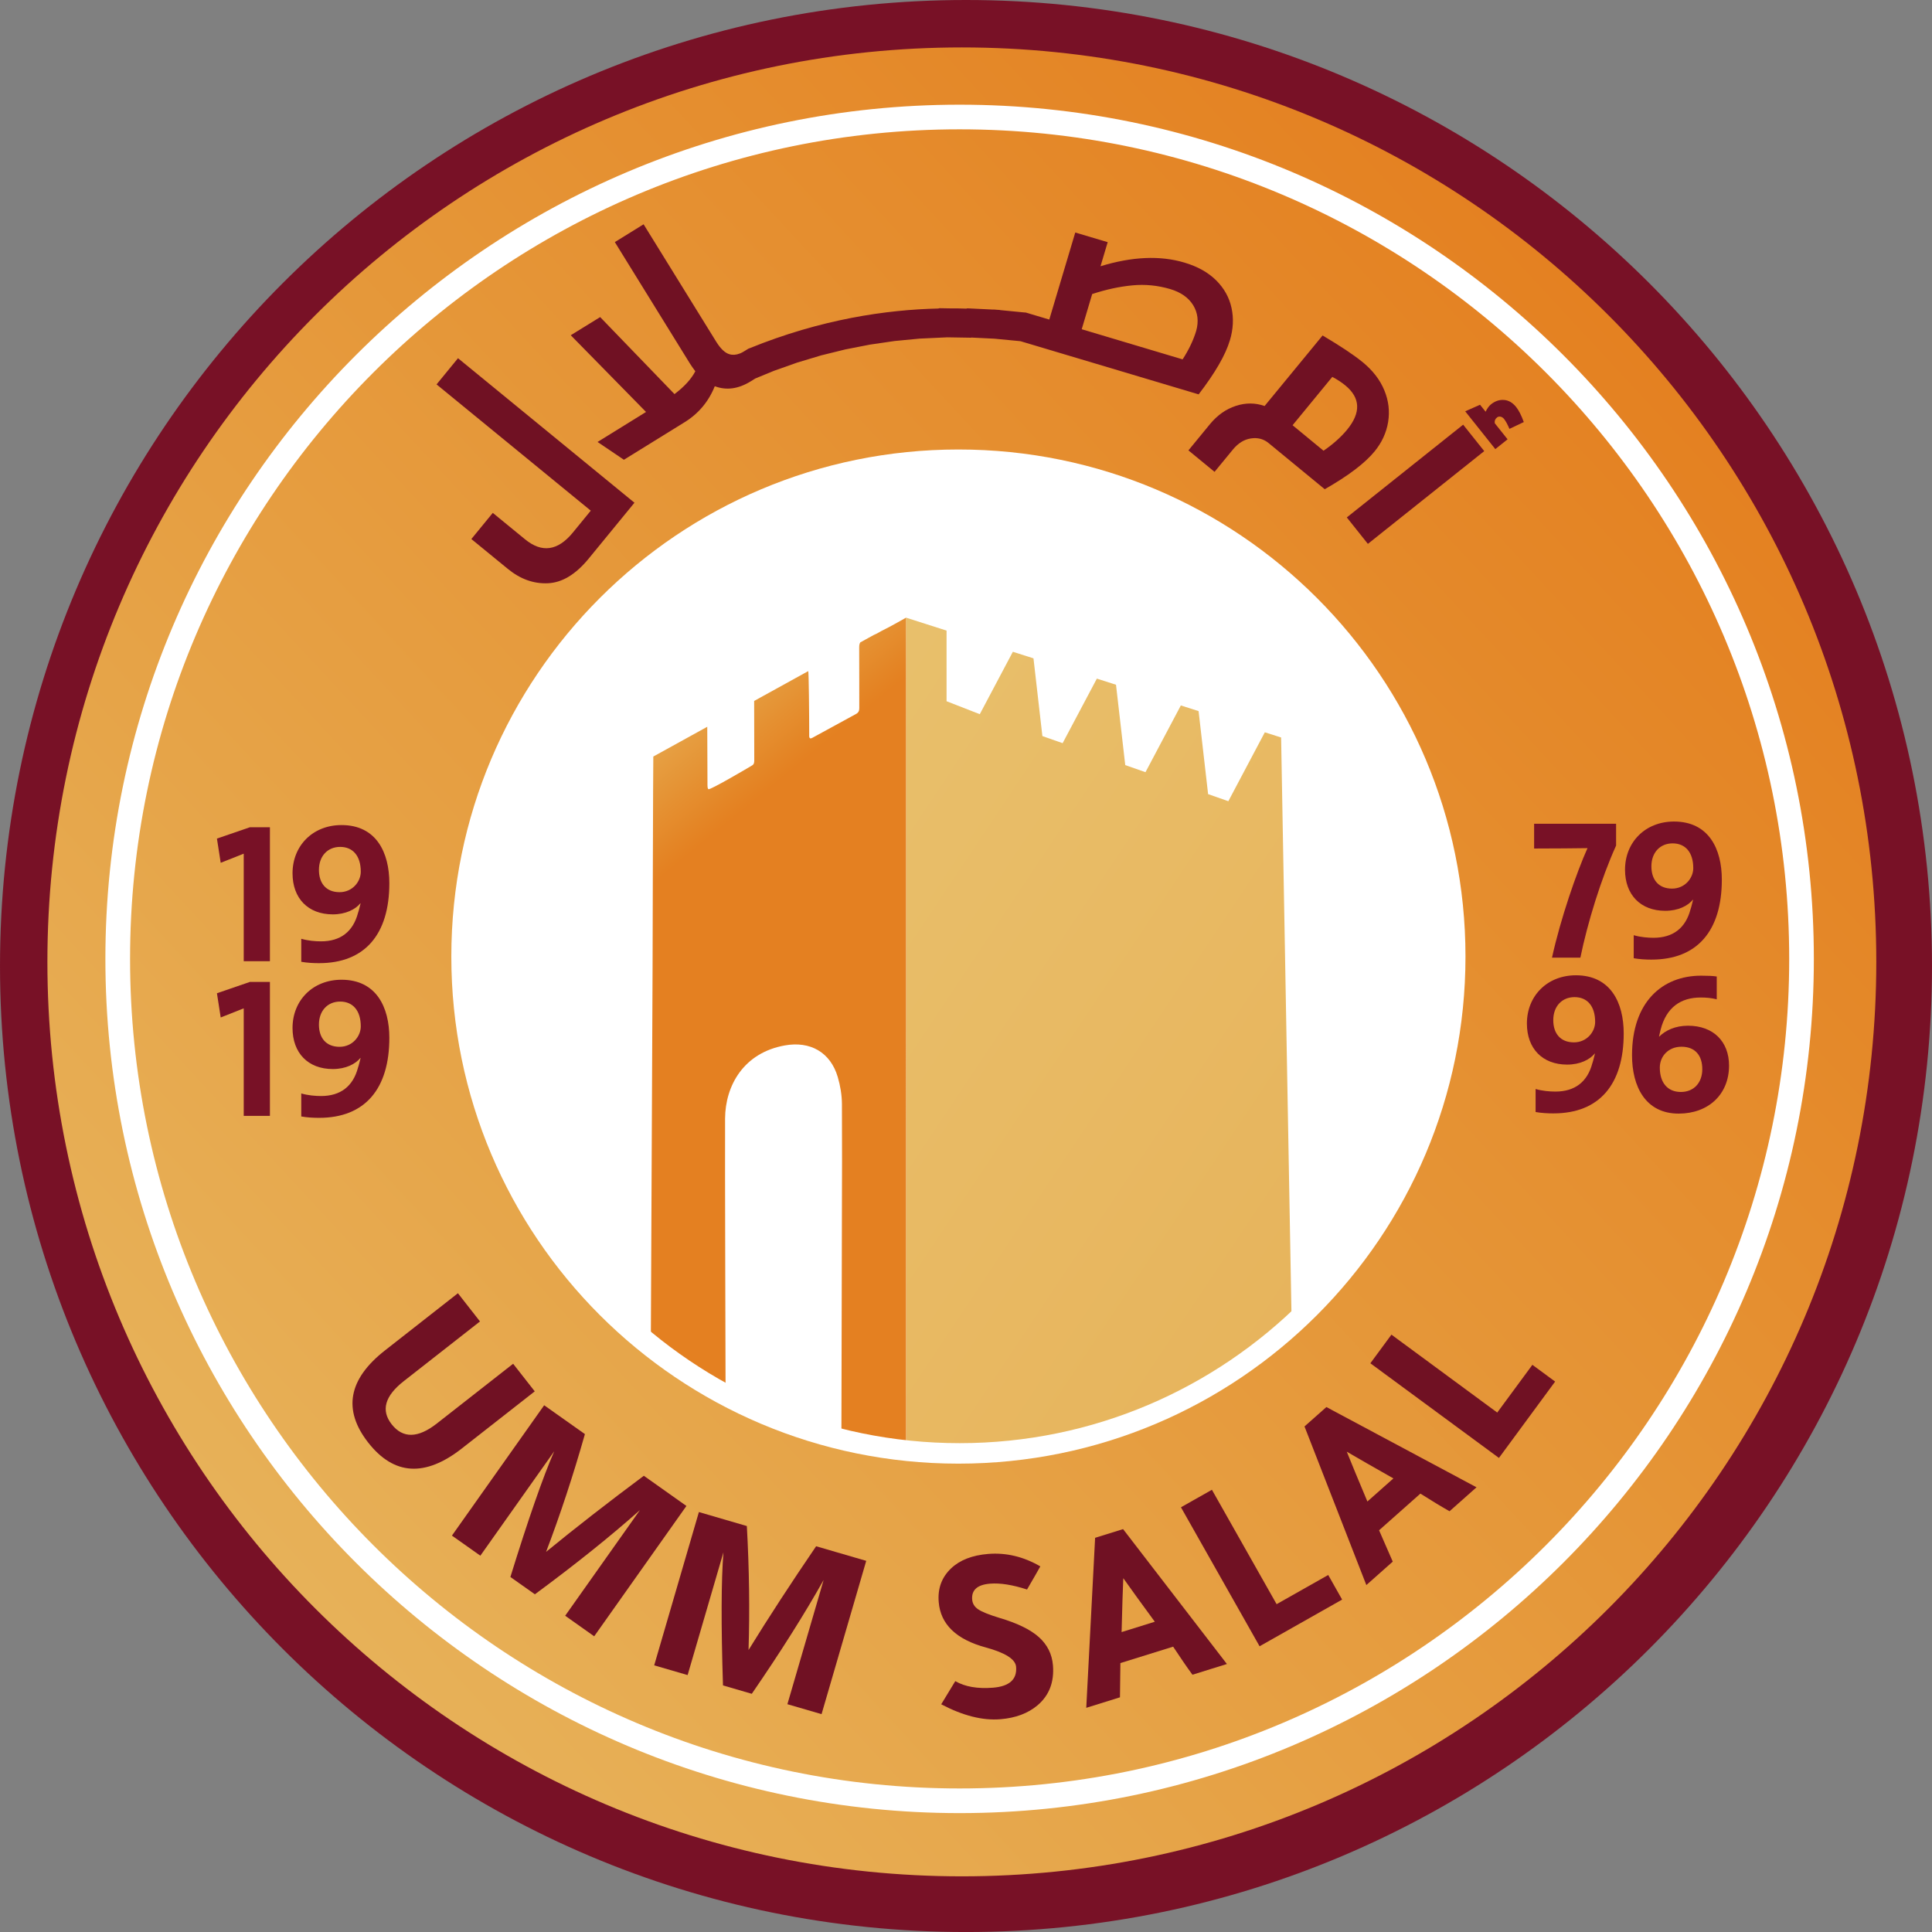 <?xml version="1.0" encoding="UTF-8" standalone="no"?>
<svg
   xmlns:dc="http://purl.org/dc/elements/1.1/"
   xmlns:cc="http://creativecommons.org/ns#"
   xmlns:rdf="http://www.w3.org/1999/02/22-rdf-syntax-ns#"
   xmlns:svg="http://www.w3.org/2000/svg"
   xmlns="http://www.w3.org/2000/svg"
   xmlns:sodipodi="http://sodipodi.sourceforge.net/DTD/sodipodi-0.dtd"
   xmlns:inkscape="http://www.inkscape.org/namespaces/inkscape"
   width="83.607mm"
   height="83.608mm"
   viewBox="0 0 315.994 316"
   version="1.1"
   id="svg50337"
   inkscape:version="1.0.1 (3bc2e813f5, 2020-09-07)"
   sodipodi:docname="Umm Salal SC logo.svg">
  <rect x="0" y="0" width="315.994" height="316" fill="#808080" stroke="none"/>
  <defs
     id="defs50331">
    <linearGradient
       id="linear0"
       gradientUnits="userSpaceOnUse"
       x1="0.176"
       y1="0"
       x2="1.124"
       y2="0"
       gradientTransform="matrix(329.736,-299.641,299.641,329.736,147.843,699.808)">
      <stop
         offset="0"
         style="stop-color:rgb(90.878%,73.146%,39.487%);stop-opacity:1;"
         id="stop49488" />
      <stop
         offset="0.008"
         style="stop-color:rgb(90.872%,73.036%,39.343%);stop-opacity:1;"
         id="stop49490" />
      <stop
         offset="0.016"
         style="stop-color:rgb(90.857%,72.816%,39.055%);stop-opacity:1;"
         id="stop49492" />
      <stop
         offset="0.023"
         style="stop-color:rgb(90.843%,72.598%,38.766%);stop-opacity:1;"
         id="stop49494" />
      <stop
         offset="0.031"
         style="stop-color:rgb(90.828%,72.38%,38.48%);stop-opacity:1;"
         id="stop49496" />
      <stop
         offset="0.039"
         style="stop-color:rgb(90.814%,72.16%,38.193%);stop-opacity:1;"
         id="stop49498" />
      <stop
         offset="0.047"
         style="stop-color:rgb(90.799%,71.942%,37.907%);stop-opacity:1;"
         id="stop49500" />
      <stop
         offset="0.055"
         style="stop-color:rgb(90.785%,71.724%,37.624%);stop-opacity:1;"
         id="stop49502" />
      <stop
         offset="0.062"
         style="stop-color:rgb(90.77%,71.506%,37.338%);stop-opacity:1;"
         id="stop49504" />
      <stop
         offset="0.07"
         style="stop-color:rgb(90.756%,71.289%,37.056%);stop-opacity:1;"
         id="stop49506" />
      <stop
         offset="0.078"
         style="stop-color:rgb(90.742%,71.071%,36.775%);stop-opacity:1;"
         id="stop49508" />
      <stop
         offset="0.086"
         style="stop-color:rgb(90.729%,70.854%,36.494%);stop-opacity:1;"
         id="stop49510" />
      <stop
         offset="0.094"
         style="stop-color:rgb(90.715%,70.638%,36.214%);stop-opacity:1;"
         id="stop49512" />
      <stop
         offset="0.102"
         style="stop-color:rgb(90.7%,70.421%,35.934%);stop-opacity:1;"
         id="stop49514" />
      <stop
         offset="0.109"
         style="stop-color:rgb(90.686%,70.204%,35.657%);stop-opacity:1;"
         id="stop49516" />
      <stop
         offset="0.117"
         style="stop-color:rgb(90.671%,69.987%,35.379%);stop-opacity:1;"
         id="stop49518" />
      <stop
         offset="0.125"
         style="stop-color:rgb(90.657%,69.772%,35.101%);stop-opacity:1;"
         id="stop49520" />
      <stop
         offset="0.133"
         style="stop-color:rgb(90.642%,69.557%,34.825%);stop-opacity:1;"
         id="stop49522" />
      <stop
         offset="0.141"
         style="stop-color:rgb(90.628%,69.342%,34.552%);stop-opacity:1;"
         id="stop49524" />
      <stop
         offset="0.148"
         style="stop-color:rgb(90.614%,69.125%,34.277%);stop-opacity:1;"
         id="stop49526" />
      <stop
         offset="0.156"
         style="stop-color:rgb(90.601%,68.912%,34.004%);stop-opacity:1;"
         id="stop49528" />
      <stop
         offset="0.164"
         style="stop-color:rgb(90.587%,68.698%,33.733%);stop-opacity:1;"
         id="stop49530" />
      <stop
         offset="0.172"
         style="stop-color:rgb(90.572%,68.483%,33.463%);stop-opacity:1;"
         id="stop49532" />
      <stop
         offset="0.18"
         style="stop-color:rgb(90.558%,68.268%,33.191%);stop-opacity:1;"
         id="stop49534" />
      <stop
         offset="0.188"
         style="stop-color:rgb(90.544%,68.054%,32.922%);stop-opacity:1;"
         id="stop49536" />
      <stop
         offset="0.195"
         style="stop-color:rgb(90.529%,67.841%,32.654%);stop-opacity:1;"
         id="stop49538" />
      <stop
         offset="0.203"
         style="stop-color:rgb(90.515%,67.627%,32.387%);stop-opacity:1;"
         id="stop49540" />
      <stop
         offset="0.211"
         style="stop-color:rgb(90.501%,67.413%,32.12%);stop-opacity:1;"
         id="stop49542" />
      <stop
         offset="0.219"
         style="stop-color:rgb(90.486%,67.201%,31.853%);stop-opacity:1;"
         id="stop49544" />
      <stop
         offset="0.227"
         style="stop-color:rgb(90.472%,66.988%,31.587%);stop-opacity:1;"
         id="stop49546" />
      <stop
         offset="0.234"
         style="stop-color:rgb(90.459%,66.777%,31.325%);stop-opacity:1;"
         id="stop49548" />
      <stop
         offset="0.242"
         style="stop-color:rgb(90.445%,66.565%,31.062%);stop-opacity:1;"
         id="stop49550" />
      <stop
         offset="0.25"
         style="stop-color:rgb(90.431%,66.351%,30.8%);stop-opacity:1;"
         id="stop49552" />
      <stop
         offset="0.258"
         style="stop-color:rgb(90.417%,66.141%,30.537%);stop-opacity:1;"
         id="stop49554" />
      <stop
         offset="0.266"
         style="stop-color:rgb(90.402%,65.929%,30.278%);stop-opacity:1;"
         id="stop49556" />
      <stop
         offset="0.273"
         style="stop-color:rgb(90.388%,65.718%,30.019%);stop-opacity:1;"
         id="stop49558" />
      <stop
         offset="0.281"
         style="stop-color:rgb(90.375%,65.506%,29.759%);stop-opacity:1;"
         id="stop49560" />
      <stop
         offset="0.289"
         style="stop-color:rgb(90.359%,65.295%,29.501%);stop-opacity:1;"
         id="stop49562" />
      <stop
         offset="0.297"
         style="stop-color:rgb(90.346%,65.085%,29.245%);stop-opacity:1;"
         id="stop49564" />
      <stop
         offset="0.305"
         style="stop-color:rgb(90.334%,64.876%,28.989%);stop-opacity:1;"
         id="stop49566" />
      <stop
         offset="0.312"
         style="stop-color:rgb(90.32%,64.667%,28.734%);stop-opacity:1;"
         id="stop49568" />
      <stop
         offset="0.32"
         style="stop-color:rgb(90.305%,64.456%,28.479%);stop-opacity:1;"
         id="stop49570" />
      <stop
         offset="0.328"
         style="stop-color:rgb(90.291%,64.247%,28.227%);stop-opacity:1;"
         id="stop49572" />
      <stop
         offset="0.336"
         style="stop-color:rgb(90.277%,64.038%,27.974%);stop-opacity:1;"
         id="stop49574" />
      <stop
         offset="0.344"
         style="stop-color:rgb(90.263%,63.829%,27.722%);stop-opacity:1;"
         id="stop49576" />
      <stop
         offset="0.352"
         style="stop-color:rgb(90.248%,63.618%,27.47%);stop-opacity:1;"
         id="stop49578" />
      <stop
         offset="0.359"
         style="stop-color:rgb(90.234%,63.411%,27.222%);stop-opacity:1;"
         id="stop49580" />
      <stop
         offset="0.367"
         style="stop-color:rgb(90.221%,63.203%,26.973%);stop-opacity:1;"
         id="stop49582" />
      <stop
         offset="0.375"
         style="stop-color:rgb(90.207%,62.994%,26.724%);stop-opacity:1;"
         id="stop49584" />
      <stop
         offset="0.383"
         style="stop-color:rgb(90.193%,62.787%,26.477%);stop-opacity:1;"
         id="stop49586" />
      <stop
         offset="0.391"
         style="stop-color:rgb(90.179%,62.579%,26.233%);stop-opacity:1;"
         id="stop49588" />
      <stop
         offset="0.398"
         style="stop-color:rgb(90.166%,62.373%,25.987%);stop-opacity:1;"
         id="stop49590" />
      <stop
         offset="0.406"
         style="stop-color:rgb(90.152%,62.166%,25.742%);stop-opacity:1;"
         id="stop49592" />
      <stop
         offset="0.414"
         style="stop-color:rgb(90.138%,61.96%,25.499%);stop-opacity:1;"
         id="stop49594" />
      <stop
         offset="0.422"
         style="stop-color:rgb(90.123%,61.752%,25.256%);stop-opacity:1;"
         id="stop49596" />
      <stop
         offset="0.43"
         style="stop-color:rgb(90.109%,61.546%,25.014%);stop-opacity:1;"
         id="stop49598" />
      <stop
         offset="0.438"
         style="stop-color:rgb(90.096%,61.34%,24.773%);stop-opacity:1;"
         id="stop49600" />
      <stop
         offset="0.445"
         style="stop-color:rgb(90.082%,61.134%,24.533%);stop-opacity:1;"
         id="stop49602" />
      <stop
         offset="0.453"
         style="stop-color:rgb(90.068%,60.928%,24.295%);stop-opacity:1;"
         id="stop49604" />
      <stop
         offset="0.461"
         style="stop-color:rgb(90.056%,60.724%,24.057%);stop-opacity:1;"
         id="stop49606" />
      <stop
         offset="0.469"
         style="stop-color:rgb(90.042%,60.518%,23.819%);stop-opacity:1;"
         id="stop49608" />
      <stop
         offset="0.477"
         style="stop-color:rgb(90.027%,60.313%,23.582%);stop-opacity:1;"
         id="stop49610" />
      <stop
         offset="0.484"
         style="stop-color:rgb(90.013%,60.109%,23.347%);stop-opacity:1;"
         id="stop49612" />
      <stop
         offset="0.492"
         style="stop-color:rgb(89.999%,59.904%,23.112%);stop-opacity:1;"
         id="stop49614" />
      <stop
         offset="0.5"
         style="stop-color:rgb(89.986%,59.7%,22.879%);stop-opacity:1;"
         id="stop49616" />
      <stop
         offset="0.508"
         style="stop-color:rgb(89.972%,59.497%,22.646%);stop-opacity:1;"
         id="stop49618" />
      <stop
         offset="0.516"
         style="stop-color:rgb(89.958%,59.294%,22.415%);stop-opacity:1;"
         id="stop49620" />
      <stop
         offset="0.523"
         style="stop-color:rgb(89.944%,59.09%,22.183%);stop-opacity:1;"
         id="stop49622" />
      <stop
         offset="0.531"
         style="stop-color:rgb(89.932%,58.887%,21.953%);stop-opacity:1;"
         id="stop49624" />
      <stop
         offset="0.539"
         style="stop-color:rgb(89.919%,58.684%,21.724%);stop-opacity:1;"
         id="stop49626" />
      <stop
         offset="0.547"
         style="stop-color:rgb(89.905%,58.482%,21.497%);stop-opacity:1;"
         id="stop49628" />
      <stop
         offset="0.555"
         style="stop-color:rgb(89.89%,58.278%,21.268%);stop-opacity:1;"
         id="stop49630" />
      <stop
         offset="0.562"
         style="stop-color:rgb(89.876%,58.076%,21.042%);stop-opacity:1;"
         id="stop49632" />
      <stop
         offset="0.57"
         style="stop-color:rgb(89.862%,57.875%,20.816%);stop-opacity:1;"
         id="stop49634" />
      <stop
         offset="0.578"
         style="stop-color:rgb(89.848%,57.674%,20.592%);stop-opacity:1;"
         id="stop49636" />
      <stop
         offset="0.586"
         style="stop-color:rgb(89.835%,57.472%,20.367%);stop-opacity:1;"
         id="stop49638" />
      <stop
         offset="0.594"
         style="stop-color:rgb(89.821%,57.271%,20.145%);stop-opacity:1;"
         id="stop49640" />
      <stop
         offset="0.602"
         style="stop-color:rgb(89.807%,57.069%,19.922%);stop-opacity:1;"
         id="stop49642" />
      <stop
         offset="0.609"
         style="stop-color:rgb(89.795%,56.87%,19.701%);stop-opacity:1;"
         id="stop49644" />
      <stop
         offset="0.617"
         style="stop-color:rgb(89.781%,56.67%,19.481%);stop-opacity:1;"
         id="stop49646" />
      <stop
         offset="0.625"
         style="stop-color:rgb(89.767%,56.468%,19.261%);stop-opacity:1;"
         id="stop49648" />
      <stop
         offset="0.633"
         style="stop-color:rgb(89.754%,56.268%,19.041%);stop-opacity:1;"
         id="stop49650" />
      <stop
         offset="0.641"
         style="stop-color:rgb(89.74%,56.07%,18.825%);stop-opacity:1;"
         id="stop49652" />
      <stop
         offset="0.648"
         style="stop-color:rgb(89.726%,55.87%,18.608%);stop-opacity:1;"
         id="stop49654" />
      <stop
         offset="0.656"
         style="stop-color:rgb(89.713%,55.672%,18.391%);stop-opacity:1;"
         id="stop49656" />
      <stop
         offset="0.664"
         style="stop-color:rgb(89.699%,55.472%,18.176%);stop-opacity:1;"
         id="stop49658" />
      <stop
         offset="0.672"
         style="stop-color:rgb(89.685%,55.273%,17.963%);stop-opacity:1;"
         id="stop49660" />
      <stop
         offset="0.68"
         style="stop-color:rgb(89.671%,55.075%,17.751%);stop-opacity:1;"
         id="stop49662" />
      <stop
         offset="0.688"
         style="stop-color:rgb(89.659%,54.878%,17.537%);stop-opacity:1;"
         id="stop49664" />
      <stop
         offset="0.695"
         style="stop-color:rgb(89.645%,54.678%,17.326%);stop-opacity:1;"
         id="stop49666" />
      <stop
         offset="0.703"
         style="stop-color:rgb(89.632%,54.482%,17.116%);stop-opacity:1;"
         id="stop49668" />
      <stop
         offset="0.711"
         style="stop-color:rgb(89.619%,54.283%,16.907%);stop-opacity:1;"
         id="stop49670" />
      <stop
         offset="0.719"
         style="stop-color:rgb(89.606%,54.086%,16.696%);stop-opacity:1;"
         id="stop49672" />
      <stop
         offset="0.727"
         style="stop-color:rgb(89.592%,53.889%,16.489%);stop-opacity:1;"
         id="stop49674" />
      <stop
         offset="0.734"
         style="stop-color:rgb(89.578%,53.693%,16.283%);stop-opacity:1;"
         id="stop49676" />
      <stop
         offset="0.742"
         style="stop-color:rgb(89.565%,53.496%,16.077%);stop-opacity:1;"
         id="stop49678" />
      <stop
         offset="0.75"
         style="stop-color:rgb(89.551%,53.3%,15.871%);stop-opacity:1;"
         id="stop49680" />
      <stop
         offset="0.758"
         style="stop-color:rgb(89.539%,53.105%,15.666%);stop-opacity:1;"
         id="stop49682" />
      <stop
         offset="0.766"
         style="stop-color:rgb(89.525%,52.908%,15.463%);stop-opacity:1;"
         id="stop49684" />
      <stop
         offset="0.773"
         style="stop-color:rgb(89.511%,52.713%,15.26%);stop-opacity:1;"
         id="stop49686" />
      <stop
         offset="0.781"
         style="stop-color:rgb(89.497%,52.518%,15.059%);stop-opacity:1;"
         id="stop49688" />
      <stop
         offset="0.789"
         style="stop-color:rgb(89.485%,52.324%,14.857%);stop-opacity:1;"
         id="stop49690" />
      <stop
         offset="0.797"
         style="stop-color:rgb(89.471%,52.127%,14.659%);stop-opacity:1;"
         id="stop49692" />
      <stop
         offset="0.805"
         style="stop-color:rgb(89.458%,51.933%,14.459%);stop-opacity:1;"
         id="stop49694" />
      <stop
         offset="0.812"
         style="stop-color:rgb(89.444%,51.74%,14.261%);stop-opacity:1;"
         id="stop49696" />
      <stop
         offset="0.82"
         style="stop-color:rgb(89.43%,51.546%,14.064%);stop-opacity:1;"
         id="stop49698" />
      <stop
         offset="0.828"
         style="stop-color:rgb(89.417%,51.352%,13.867%);stop-opacity:1;"
         id="stop49700" />
      <stop
         offset="0.836"
         style="stop-color:rgb(89.404%,51.158%,13.672%);stop-opacity:1;"
         id="stop49702" />
      <stop
         offset="0.844"
         style="stop-color:rgb(89.392%,50.964%,13.478%);stop-opacity:1;"
         id="stop49704" />
      <stop
         offset="0.852"
         style="stop-color:rgb(89.378%,50.772%,13.284%);stop-opacity:1;"
         id="stop49706" />
      <stop
         offset="0.859"
         style="stop-color:rgb(89.365%,50.58%,13.092%);stop-opacity:1;"
         id="stop49708" />
      <stop
         offset="0.875"
         style="stop-color:rgb(89.349%,50.365%,12.877%);stop-opacity:1;"
         id="stop49710" />
      <stop
         offset="1"
         style="stop-color:rgb(89.342%,50.246%,12.759%);stop-opacity:1;"
         id="stop49712" />
    </linearGradient>
    <linearGradient
       id="linear1"
       gradientUnits="userSpaceOnUse"
       x1="0.111"
       y1="0"
       x2="0.283"
       y2="0"
       gradientTransform="matrix(620.264,430.133,-430.133,620.264,257.848,439.057)">
      <stop
         offset="0"
         style="stop-color:rgb(91.005%,75.076%,42.059%);stop-opacity:1;"
         id="stop49721" />
      <stop
         offset="0.031"
         style="stop-color:rgb(91%,74.997%,41.954%);stop-opacity:1;"
         id="stop49723" />
      <stop
         offset="0.062"
         style="stop-color:rgb(90.99%,74.837%,41.737%);stop-opacity:1;"
         id="stop49725" />
      <stop
         offset="0.094"
         style="stop-color:rgb(90.979%,74.678%,41.524%);stop-opacity:1;"
         id="stop49727" />
      <stop
         offset="0.125"
         style="stop-color:rgb(90.968%,74.518%,41.309%);stop-opacity:1;"
         id="stop49729" />
      <stop
         offset="0.156"
         style="stop-color:rgb(90.958%,74.356%,41.095%);stop-opacity:1;"
         id="stop49731" />
      <stop
         offset="0.188"
         style="stop-color:rgb(90.948%,74.196%,40.881%);stop-opacity:1;"
         id="stop49733" />
      <stop
         offset="0.219"
         style="stop-color:rgb(90.936%,74.037%,40.669%);stop-opacity:1;"
         id="stop49735" />
      <stop
         offset="0.25"
         style="stop-color:rgb(90.927%,73.877%,40.457%);stop-opacity:1;"
         id="stop49737" />
      <stop
         offset="0.281"
         style="stop-color:rgb(90.916%,73.718%,40.245%);stop-opacity:1;"
         id="stop49739" />
      <stop
         offset="0.312"
         style="stop-color:rgb(90.906%,73.558%,40.033%);stop-opacity:1;"
         id="stop49741" />
      <stop
         offset="0.344"
         style="stop-color:rgb(90.895%,73.399%,39.824%);stop-opacity:1;"
         id="stop49743" />
      <stop
         offset="0.375"
         style="stop-color:rgb(90.886%,73.241%,39.613%);stop-opacity:1;"
         id="stop49745" />
      <stop
         offset="0.406"
         style="stop-color:rgb(90.874%,73.08%,39.401%);stop-opacity:1;"
         id="stop49747" />
      <stop
         offset="0.438"
         style="stop-color:rgb(90.865%,72.922%,39.192%);stop-opacity:1;"
         id="stop49749" />
      <stop
         offset="0.469"
         style="stop-color:rgb(90.854%,72.763%,38.983%);stop-opacity:1;"
         id="stop49751" />
      <stop
         offset="0.5"
         style="stop-color:rgb(90.843%,72.604%,38.776%);stop-opacity:1;"
         id="stop49753" />
      <stop
         offset="0.531"
         style="stop-color:rgb(90.834%,72.446%,38.567%);stop-opacity:1;"
         id="stop49755" />
      <stop
         offset="0.562"
         style="stop-color:rgb(90.822%,72.287%,38.359%);stop-opacity:1;"
         id="stop49757" />
      <stop
         offset="0.594"
         style="stop-color:rgb(90.813%,72.13%,38.153%);stop-opacity:1;"
         id="stop49759" />
      <stop
         offset="0.625"
         style="stop-color:rgb(90.802%,71.973%,37.946%);stop-opacity:1;"
         id="stop49761" />
      <stop
         offset="0.656"
         style="stop-color:rgb(90.791%,71.814%,37.738%);stop-opacity:1;"
         id="stop49763" />
      <stop
         offset="0.688"
         style="stop-color:rgb(90.781%,71.655%,37.534%);stop-opacity:1;"
         id="stop49765" />
      <stop
         offset="0.719"
         style="stop-color:rgb(90.771%,71.5%,37.329%);stop-opacity:1;"
         id="stop49767" />
      <stop
         offset="0.75"
         style="stop-color:rgb(90.761%,71.341%,37.123%);stop-opacity:1;"
         id="stop49769" />
      <stop
         offset="0.781"
         style="stop-color:rgb(90.75%,71.184%,36.92%);stop-opacity:1;"
         id="stop49771" />
      <stop
         offset="0.812"
         style="stop-color:rgb(90.739%,71.025%,36.716%);stop-opacity:1;"
         id="stop49773" />
      <stop
         offset="0.844"
         style="stop-color:rgb(90.729%,70.869%,36.511%);stop-opacity:1;"
         id="stop49775" />
      <stop
         offset="0.875"
         style="stop-color:rgb(90.72%,70.712%,36.31%);stop-opacity:1;"
         id="stop49777" />
      <stop
         offset="0.906"
         style="stop-color:rgb(90.709%,70.554%,36.107%);stop-opacity:1;"
         id="stop49779" />
      <stop
         offset="0.938"
         style="stop-color:rgb(90.698%,70.398%,35.904%);stop-opacity:1;"
         id="stop49781" />
      <stop
         offset="0.969"
         style="stop-color:rgb(90.689%,70.242%,35.703%);stop-opacity:1;"
         id="stop49783" />
      <stop
         offset="1"
         style="stop-color:rgb(90.678%,70.085%,35.503%);stop-opacity:1;"
         id="stop49785" />
    </linearGradient>
    <linearGradient
       id="linear2"
       gradientUnits="userSpaceOnUse"
       x1="0.015"
       y1="0"
       x2="3.844"
       y2="0"
       gradientTransform="matrix(21.724,26.587,-26.587,21.724,294.281,461.958)">
      <stop
         offset="0"
         style="stop-color:rgb(91.193%,77.956%,45.972%);stop-opacity:1;"
         id="stop49794" />
      <stop
         offset="0.004"
         style="stop-color:rgb(91.162%,77.502%,45.349%);stop-opacity:1;"
         id="stop49796" />
      <stop
         offset="0.008"
         style="stop-color:rgb(91.133%,77.049%,44.731%);stop-opacity:1;"
         id="stop49798" />
      <stop
         offset="0.012"
         style="stop-color:rgb(91.104%,76.598%,44.116%);stop-opacity:1;"
         id="stop49800" />
      <stop
         offset="0.016"
         style="stop-color:rgb(91.074%,76.146%,43.503%);stop-opacity:1;"
         id="stop49802" />
      <stop
         offset="0.02"
         style="stop-color:rgb(91.046%,75.699%,42.896%);stop-opacity:1;"
         id="stop49804" />
      <stop
         offset="0.023"
         style="stop-color:rgb(91.017%,75.249%,42.293%);stop-opacity:1;"
         id="stop49806" />
      <stop
         offset="0.027"
         style="stop-color:rgb(90.987%,74.802%,41.692%);stop-opacity:1;"
         id="stop49808" />
      <stop
         offset="0.031"
         style="stop-color:rgb(90.958%,74.355%,41.093%);stop-opacity:1;"
         id="stop49810" />
      <stop
         offset="0.035"
         style="stop-color:rgb(90.929%,73.911%,40.501%);stop-opacity:1;"
         id="stop49812" />
      <stop
         offset="0.039"
         style="stop-color:rgb(90.9%,73.465%,39.911%);stop-opacity:1;"
         id="stop49814" />
      <stop
         offset="0.043"
         style="stop-color:rgb(90.871%,73.022%,39.325%);stop-opacity:1;"
         id="stop49816" />
      <stop
         offset="0.047"
         style="stop-color:rgb(90.842%,72.58%,38.744%);stop-opacity:1;"
         id="stop49818" />
      <stop
         offset="0.051"
         style="stop-color:rgb(90.813%,72.139%,38.165%);stop-opacity:1;"
         id="stop49820" />
      <stop
         offset="0.055"
         style="stop-color:rgb(90.784%,71.698%,37.589%);stop-opacity:1;"
         id="stop49822" />
      <stop
         offset="0.059"
         style="stop-color:rgb(90.755%,71.26%,37.018%);stop-opacity:1;"
         id="stop49824" />
      <stop
         offset="0.062"
         style="stop-color:rgb(90.726%,70.821%,36.45%);stop-opacity:1;"
         id="stop49826" />
      <stop
         offset="0.066"
         style="stop-color:rgb(90.698%,70.384%,35.887%);stop-opacity:1;"
         id="stop49828" />
      <stop
         offset="0.07"
         style="stop-color:rgb(90.669%,69.946%,35.326%);stop-opacity:1;"
         id="stop49830" />
      <stop
         offset="0.074"
         style="stop-color:rgb(90.64%,69.511%,34.769%);stop-opacity:1;"
         id="stop49832" />
      <stop
         offset="0.078"
         style="stop-color:rgb(90.611%,69.077%,34.215%);stop-opacity:1;"
         id="stop49834" />
      <stop
         offset="0.082"
         style="stop-color:rgb(90.582%,68.643%,33.665%);stop-opacity:1;"
         id="stop49836" />
      <stop
         offset="0.086"
         style="stop-color:rgb(90.553%,68.21%,33.119%);stop-opacity:1;"
         id="stop49838" />
      <stop
         offset="0.09"
         style="stop-color:rgb(90.526%,67.781%,32.578%);stop-opacity:1;"
         id="stop49840" />
      <stop
         offset="0.094"
         style="stop-color:rgb(90.497%,67.351%,32.039%);stop-opacity:1;"
         id="stop49842" />
      <stop
         offset="0.098"
         style="stop-color:rgb(90.469%,66.922%,31.503%);stop-opacity:1;"
         id="stop49844" />
      <stop
         offset="0.102"
         style="stop-color:rgb(90.44%,66.492%,30.972%);stop-opacity:1;"
         id="stop49846" />
      <stop
         offset="0.105"
         style="stop-color:rgb(90.411%,66.066%,30.446%);stop-opacity:1;"
         id="stop49848" />
      <stop
         offset="0.109"
         style="stop-color:rgb(90.382%,65.639%,29.921%);stop-opacity:1;"
         id="stop49850" />
      <stop
         offset="0.113"
         style="stop-color:rgb(90.355%,65.215%,29.401%);stop-opacity:1;"
         id="stop49852" />
      <stop
         offset="0.117"
         style="stop-color:rgb(90.327%,64.789%,28.883%);stop-opacity:1;"
         id="stop49854" />
      <stop
         offset="0.121"
         style="stop-color:rgb(90.298%,64.366%,28.369%);stop-opacity:1;"
         id="stop49856" />
      <stop
         offset="0.125"
         style="stop-color:rgb(90.271%,63.943%,27.861%);stop-opacity:1;"
         id="stop49858" />
      <stop
         offset="0.129"
         style="stop-color:rgb(90.242%,63.522%,27.354%);stop-opacity:1;"
         id="stop49860" />
      <stop
         offset="0.133"
         style="stop-color:rgb(90.213%,63.101%,26.852%);stop-opacity:1;"
         id="stop49862" />
      <stop
         offset="0.137"
         style="stop-color:rgb(90.187%,62.683%,26.353%);stop-opacity:1;"
         id="stop49864" />
      <stop
         offset="0.141"
         style="stop-color:rgb(90.158%,62.265%,25.859%);stop-opacity:1;"
         id="stop49866" />
      <stop
         offset="0.145"
         style="stop-color:rgb(90.131%,61.848%,25.368%);stop-opacity:1;"
         id="stop49868" />
      <stop
         offset="0.148"
         style="stop-color:rgb(90.102%,61.43%,24.879%);stop-opacity:1;"
         id="stop49870" />
      <stop
         offset="0.152"
         style="stop-color:rgb(90.074%,61.015%,24.396%);stop-opacity:1;"
         id="stop49872" />
      <stop
         offset="0.156"
         style="stop-color:rgb(90.047%,60.6%,23.914%);stop-opacity:1;"
         id="stop49874" />
      <stop
         offset="0.16"
         style="stop-color:rgb(90.019%,60.188%,23.438%);stop-opacity:1;"
         id="stop49876" />
      <stop
         offset="0.164"
         style="stop-color:rgb(89.992%,59.775%,22.964%);stop-opacity:1;"
         id="stop49878" />
      <stop
         offset="0.168"
         style="stop-color:rgb(89.963%,59.364%,22.496%);stop-opacity:1;"
         id="stop49880" />
      <stop
         offset="0.172"
         style="stop-color:rgb(89.935%,58.954%,22.029%);stop-opacity:1;"
         id="stop49882" />
      <stop
         offset="0.176"
         style="stop-color:rgb(89.908%,58.545%,21.567%);stop-opacity:1;"
         id="stop49884" />
      <stop
         offset="0.18"
         style="stop-color:rgb(89.88%,58.134%,21.107%);stop-opacity:1;"
         id="stop49886" />
      <stop
         offset="0.184"
         style="stop-color:rgb(89.853%,57.729%,20.653%);stop-opacity:1;"
         id="stop49888" />
      <stop
         offset="0.188"
         style="stop-color:rgb(89.825%,57.323%,20.201%);stop-opacity:1;"
         id="stop49890" />
      <stop
         offset="0.191"
         style="stop-color:rgb(89.798%,56.918%,19.754%);stop-opacity:1;"
         id="stop49892" />
      <stop
         offset="0.195"
         style="stop-color:rgb(89.771%,56.512%,19.308%);stop-opacity:1;"
         id="stop49894" />
      <stop
         offset="0.199"
         style="stop-color:rgb(89.743%,56.11%,18.867%);stop-opacity:1;"
         id="stop49896" />
      <stop
         offset="0.203"
         style="stop-color:rgb(89.716%,55.707%,18.431%);stop-opacity:1;"
         id="stop49898" />
      <stop
         offset="0.207"
         style="stop-color:rgb(89.688%,55.307%,17.999%);stop-opacity:1;"
         id="stop49900" />
      <stop
         offset="0.211"
         style="stop-color:rgb(89.661%,54.906%,17.567%);stop-opacity:1;"
         id="stop49902" />
      <stop
         offset="0.215"
         style="stop-color:rgb(89.633%,54.507%,17.142%);stop-opacity:1;"
         id="stop49904" />
      <stop
         offset="0.219"
         style="stop-color:rgb(89.606%,54.108%,16.721%);stop-opacity:1;"
         id="stop49906" />
      <stop
         offset="0.223"
         style="stop-color:rgb(89.58%,53.711%,16.302%);stop-opacity:1;"
         id="stop49908" />
      <stop
         offset="0.227"
         style="stop-color:rgb(89.552%,53.314%,15.886%);stop-opacity:1;"
         id="stop49910" />
      <stop
         offset="0.23"
         style="stop-color:rgb(89.526%,52.919%,15.474%);stop-opacity:1;"
         id="stop49912" />
      <stop
         offset="0.234"
         style="stop-color:rgb(89.499%,52.525%,15.067%);stop-opacity:1;"
         id="stop49914" />
      <stop
         offset="0.238"
         style="stop-color:rgb(89.471%,52.132%,14.662%);stop-opacity:1;"
         id="stop49916" />
      <stop
         offset="0.242"
         style="stop-color:rgb(89.444%,51.74%,14.261%);stop-opacity:1;"
         id="stop49918" />
      <stop
         offset="0.246"
         style="stop-color:rgb(89.418%,51.349%,13.864%);stop-opacity:1;"
         id="stop49920" />
      <stop
         offset="0.25"
         style="stop-color:rgb(89.391%,50.958%,13.47%);stop-opacity:1;"
         id="stop49922" />
      <stop
         offset="0.254"
         style="stop-color:rgb(89.368%,50.601%,13.113%);stop-opacity:1;"
         id="stop49924" />
      <stop
         offset="0.258"
         style="stop-color:rgb(89.342%,50.246%,12.759%);stop-opacity:1;"
         id="stop49926" />
      <stop
         offset="0.266"
         style="stop-color:rgb(89.342%,50.246%,12.759%);stop-opacity:1;"
         id="stop49928" />
      <stop
         offset="0.281"
         style="stop-color:rgb(89.342%,50.246%,12.759%);stop-opacity:1;"
         id="stop49930" />
      <stop
         offset="0.312"
         style="stop-color:rgb(89.342%,50.246%,12.759%);stop-opacity:1;"
         id="stop49932" />
      <stop
         offset="0.375"
         style="stop-color:rgb(89.342%,50.246%,12.759%);stop-opacity:1;"
         id="stop49934" />
      <stop
         offset="0.5"
         style="stop-color:rgb(89.342%,50.246%,12.759%);stop-opacity:1;"
         id="stop49936" />
      <stop
         offset="1"
         style="stop-color:rgb(89.342%,50.246%,12.759%);stop-opacity:1;"
         id="stop49938" />
    </linearGradient>
  </defs>
  <sodipodi:namedview
     id="base"
     pagecolor="#ffffff"
     bordercolor="#666666"
     borderopacity="1.0"
     inkscape:pageopacity="0.0"
     inkscape:pageshadow="2"
     inkscape:zoom="0.35"
     inkscape:cx="170.13998"
     inkscape:cy="172.28572"
     inkscape:document-units="px"
     inkscape:current-layer="layer1"
     inkscape:document-rotation="0"
     showgrid="false"
     inkscape:window-width="1267"
     inkscape:window-height="728"
     inkscape:window-x="26"
     inkscape:window-y="0"
     inkscape:window-maximized="0" />
  <g
     inkscape:label="Layer 1"
     inkscape:groupmode="layer"
     id="layer1"
     transform="translate(-204.86,-347.714)">
    <path
       style="fill:#781126;fill-opacity:1;fill-rule:nonzero;stroke:none;stroke-width:1.476"
       d="m 520.854,505.717 c 0,87.259 -70.738,157.997 -157.997,157.997 -87.259,0 -157.997,-70.738 -157.997,-157.997 0,-87.265 70.738,-158.003 157.997,-158.003 87.259,0 157.997,70.738 157.997,158.003"
       id="path49945" />
    <path
       id="path49947"
       style="clip-rule:nonzero;fill:url(#linear0);fill-rule:nonzero;stroke:none;stroke-width:1.476"
       d="m 362.177,355.47 c -82.6,0 -149.566,66.962 -149.566,149.568 0,82.6 66.966,149.566 149.566,149.566 82.606,0 149.566,-66.966 149.566,-149.566 0,-82.606 -66.96,-149.568 -149.566,-149.568 z" />
    <path
       style="fill:#ffffff;fill-opacity:1;fill-rule:nonzero;stroke:none;stroke-width:1.476"
       d="m 444.552,504.166 c 0,45.809 -37.131,82.94 -82.934,82.94 -45.809,0 -82.94,-37.131 -82.94,-82.94 0,-45.804 37.131,-82.934 82.94,-82.934 45.804,0 82.934,37.131 82.934,82.934"
       id="path49953" />
    <path
       style="fill:#ffffff;fill-opacity:1;fill-rule:nonzero;stroke:none;stroke-width:1.476"
       d="m 361.813,368.866 c -74.815,0 -135.681,60.871 -135.681,135.686 0,74.809 60.866,135.681 135.681,135.681 74.815,0 135.686,-60.871 135.686,-135.681 0,-74.815 -60.871,-135.686 -135.686,-135.686 m 0,275.398 c -77.041,0 -139.717,-62.676 -139.717,-139.711 0,-77.041 62.676,-139.717 139.717,-139.717 77.041,0 139.717,62.676 139.717,139.717 0,77.035 -62.676,139.711 -139.717,139.711"
       id="path49955" />
    <path
       id="path49957"
       style="clip-rule:nonzero;fill:url(#linear1);fill-rule:nonzero;stroke:none;stroke-width:1.476"
       d="m 353.053,448.738 v 135.622 l 0.986,-0.34 -0.097,0.214 2.965,0.385 9.052,0.577 13.645,-1.758 10.263,-3.086 14.815,-7.623 5.283,-4.256 4.104,-2.937 2.054,-1.17 -1.726,-96.03 -2.664,-0.848 -5.968,11.269 -3.309,-1.159 -1.557,-13.576 -2.902,-0.928 -5.782,10.916 -3.311,-1.159 -1.512,-13.141 -3.131,-1.003 -5.599,10.557 -3.311,-1.159 -1.457,-12.715 -3.373,-1.073 -5.41,10.207 -5.432,-2.121 v -0.132 -11.418 z" />
    <path
       style="fill:#701123;fill-opacity:1;fill-rule:nonzero;stroke:none;stroke-width:1.476"
       d="m 279.756,559.236 3.61,4.613 -12.473,9.769 c -3.097,2.428 -3.754,4.775 -1.972,7.052 1.834,2.335 4.296,2.295 7.393,-0.133 l 12.473,-9.769 3.535,4.515 -11.919,9.336 c -6.02,4.717 -11.124,4.4 -15.316,-0.952 -4.186,-5.346 -3.27,-10.38 2.751,-15.091 z m 0,0"
       id="path49963" />
    <path
       style="fill:#701123;fill-opacity:1;fill-rule:nonzero;stroke:none;stroke-width:1.476"
       d="m 317.129,594.026 -15.085,21.319 -4.746,-3.362 12.225,-17.277 c -4.746,4.227 -10.466,8.817 -17.178,13.77 l -4.008,-2.831 c 2.935,-9.48 5.323,-16.331 7.168,-20.558 l -12.081,17.075 -4.648,-3.287 15.085,-21.319 6.666,4.717 c -1.92,6.764 -4.037,13.182 -6.349,19.26 4.809,-3.939 10.138,-8.085 15.985,-12.444 z m 0,0"
       id="path49965" />
    <path
       style="fill:#701123;fill-opacity:1;fill-rule:nonzero;stroke:none;stroke-width:1.476"
       d="m 346.538,603.004 -7.306,25.073 -5.588,-1.626 5.928,-20.321 c -3.108,5.542 -7.024,11.746 -11.752,18.62 l -4.711,-1.372 c -0.317,-9.924 -0.294,-17.178 0.075,-21.769 l -5.859,20.079 -5.467,-1.592 7.312,-25.073 7.842,2.289 c 0.392,7.018 0.484,13.776 0.277,20.275 3.264,-5.294 6.949,-10.951 11.054,-16.971 z m 0,0"
       id="path49967" />
    <path
       style="fill:#701123;fill-opacity:1;fill-rule:nonzero;stroke:none;stroke-width:1.476"
       d="m 358.803,626.468 2.301,-3.789 c 1.592,0.923 3.65,1.274 6.17,1.073 2.687,-0.219 3.95,-1.361 3.777,-3.414 -0.098,-1.234 -1.742,-2.289 -4.93,-3.16 -4.855,-1.309 -7.433,-3.794 -7.727,-7.439 -0.185,-2.22 0.496,-4.054 2.03,-5.507 1.436,-1.361 3.454,-2.145 6.061,-2.358 2.929,-0.236 5.772,0.438 8.529,2.036 -0.432,0.784 -1.159,2.041 -2.174,3.783 -2.382,-0.773 -4.4,-1.09 -6.043,-0.957 -2.082,0.167 -3.062,1.038 -2.929,2.601 0.052,0.657 0.375,1.188 0.975,1.592 0.6,0.409 1.747,0.877 3.448,1.395 2.941,0.865 5.103,1.92 6.487,3.154 1.384,1.246 2.151,2.779 2.301,4.613 0.225,2.745 -0.617,4.925 -2.526,6.545 -1.551,1.309 -3.575,2.07 -6.066,2.272 -2.906,0.242 -6.136,-0.577 -9.682,-2.439"
       id="path49969" />
    <path
       style="fill:#701123;fill-opacity:1;fill-rule:nonzero;stroke:none;stroke-width:1.476"
       d="m 388.582,605.841 c -0.081,1.782 -0.173,4.723 -0.277,8.817 l 5.432,-1.695 c -2.151,-2.929 -3.869,-5.305 -5.155,-7.122 m -4.607,-6.603 4.573,-1.424 16.982,22.063 -5.634,1.753 c -0.848,-1.148 -1.897,-2.676 -3.16,-4.59 l -8.627,2.687 c -0.023,2.053 -0.046,3.921 -0.069,5.599 l -5.513,1.718 z m 0,0"
       id="path49971" />
    <path
       style="fill:#701123;fill-opacity:1;fill-rule:nonzero;stroke:none;stroke-width:1.476"
       d="m 410.875,616.977 -12.859,-22.732 5.063,-2.866 10.582,18.712 8.442,-4.775 2.272,4.025 z m 0,0"
       id="path49973" />
    <path
       style="fill:#701123;fill-opacity:1;fill-rule:nonzero;stroke:none;stroke-width:1.476"
       d="m 425.136,585.151 c 0.663,1.655 1.782,4.371 3.373,8.148 l 4.256,-3.777 c -3.166,-1.788 -5.709,-3.247 -7.629,-4.371 m -6.914,-4.129 3.581,-3.172 24.554,13.125 -4.411,3.916 c -1.246,-0.698 -2.837,-1.661 -4.769,-2.883 l -6.758,5.997 c 0.825,1.88 1.568,3.593 2.237,5.126 l -4.319,3.835 z m 0,0"
       id="path49975" />
    <path
       style="fill:#701123;fill-opacity:1;fill-rule:nonzero;stroke:none;stroke-width:1.476"
       d="m 450.024,586.172 -21.031,-15.483 3.448,-4.682 17.305,12.744 5.749,-7.808 3.719,2.739 z m 0,0"
       id="path49977" />
    <path
       style="fill:#701123;fill-opacity:1;fill-rule:nonzero;stroke:none;stroke-width:1.476"
       d="m 276.261,410.587 25.223,20.65 -2.929,3.581 c -2.451,2.993 -5.057,3.368 -7.808,1.113 l -5.288,-4.331 -3.506,4.279 5.963,4.878 c 2.036,1.672 4.221,2.457 6.551,2.353 2.33,-0.098 4.556,-1.442 6.678,-4.031 l 7.485,-9.14 -28.861,-23.637 z m 0,0"
       id="path49979" />
    <path
       style="fill:#701123;fill-opacity:1;fill-rule:nonzero;stroke:none;stroke-width:1.476"
       d="m 400.507,401.833 c -0.456,1.517 -1.194,3.068 -2.22,4.659 l -16.504,-4.93 1.713,-5.755 c 2.289,-0.75 4.475,-1.222 6.574,-1.419 2.093,-0.202 4.163,0.006 6.205,0.611 1.742,0.525 2.987,1.407 3.748,2.647 0.755,1.246 0.917,2.641 0.484,4.186 m 5.507,1.563 c 0.554,-1.84 0.646,-3.616 0.271,-5.322 -0.369,-1.701 -1.205,-3.206 -2.508,-4.504 -1.303,-1.292 -3.027,-2.26 -5.178,-2.901 -3.985,-1.194 -8.569,-0.992 -13.742,0.594 l 1.176,-3.939 -5.305,-1.58 -4.25,14.238 -3.783,-1.13 c -0.081,-0.029 -0.15,-0.035 -0.208,-0.023 l -4.031,-0.392 c -0.052,-0.017 -0.11,-0.035 -0.179,-0.035 l -0.404,-0.023 -0.404,-0.035 c -0.069,-0.011 -0.127,-0.006 -0.179,0.006 l -4.14,-0.202 c -0.098,-0.006 -0.179,0.017 -0.236,0.046 -0.871,-0.029 -1.776,-0.046 -2.716,-0.04 l -1.638,-0.029 c -0.092,0 -0.156,0.017 -0.213,0.052 -8.425,0.19 -19.174,1.724 -30.932,6.516 -0.058,0.011 -0.121,0.035 -0.185,0.075 l -0.675,0.415 c -0.19,0.121 -0.381,0.219 -0.565,0.3 l -0.133,0.052 c -0.588,0.231 -1.153,0.277 -1.678,0.121 -0.738,-0.208 -1.465,-0.9 -2.186,-2.064 l -11.868,-19.191 -4.705,2.912 12.323,19.929 c 0.185,0.288 0.461,0.692 0.842,1.199 -0.669,1.28 -1.805,2.526 -3.408,3.731 l -12.156,-12.594 -4.809,2.97 12.312,12.548 -7.929,4.907 4.308,2.912 9.947,-6.153 c 2.26,-1.401 3.904,-3.356 4.919,-5.876 1.897,0.715 3.852,0.45 5.87,-0.796 l 0.767,-0.473 3.039,-1.251 3.829,-1.355 3.898,-1.171 3.962,-0.975 4.008,-0.784 4.031,-0.588 4.065,-0.392 4.556,-0.213 3.823,0.063 c 0.064,0 0.115,-0.011 0.161,-0.023 l 3.748,0.185 4.244,0.409 29.138,8.696 c 2.693,-3.506 4.4,-6.453 5.103,-8.823"
       id="path49981" />
    <path
       style="fill:#701123;fill-opacity:1;fill-rule:nonzero;stroke:none;stroke-width:1.476"
       d="m 425.188,417.997 c -1.009,1.222 -2.289,2.364 -3.852,3.437 l -5.063,-4.169 6.493,-7.906 c 0.79,0.409 1.499,0.877 2.134,1.395 2.48,2.041 2.578,4.452 0.288,7.243 m 4.475,3.575 c 1.205,-1.465 1.949,-3.079 2.237,-4.838 0.283,-1.759 0.081,-3.489 -0.623,-5.184 -0.698,-1.701 -1.874,-3.229 -3.523,-4.584 -1.401,-1.153 -3.593,-2.618 -6.574,-4.383 l -9.486,11.539 c -1.528,-0.542 -3.102,-0.548 -4.717,-0.017 -1.615,0.531 -3.01,1.522 -4.204,2.964 l -3.535,4.308 4.273,3.512 2.987,-3.633 c 0.871,-1.061 1.857,-1.672 2.964,-1.834 1.107,-0.167 2.07,0.086 2.883,0.755 l 9.186,7.554 c 3.846,-2.191 6.557,-4.244 8.131,-6.159"
       id="path49983" />
    <path
       style="fill:#701123;fill-opacity:1;fill-rule:nonzero;stroke:none;stroke-width:1.476"
       d="m 425.141,432.344 3.448,4.325 19.03,-15.172 -3.448,-4.325 z m 0,0"
       id="path49985" />
    <path
       style="fill:#701123;fill-opacity:1;fill-rule:nonzero;stroke:none;stroke-width:1.476"
       d="m 449.707,415.996 c 0.161,-0.133 0.358,-0.173 0.577,-0.133 0.219,0.046 0.409,0.167 0.577,0.375 0.277,0.352 0.571,0.888 0.882,1.62 l 2.347,-1.113 c -0.398,-1.096 -0.813,-1.909 -1.24,-2.445 -0.577,-0.727 -1.24,-1.113 -1.989,-1.171 -0.755,-0.058 -1.459,0.179 -2.122,0.704 -0.346,0.283 -0.646,0.686 -0.894,1.223 l -0.911,-1.142 -2.428,1.073 4.925,6.182 2.007,-1.603 -2.093,-2.624 c -0.069,-0.386 0.052,-0.698 0.363,-0.946"
       id="path49987" />
    <path
       id="path49989"
       style="clip-rule:nonzero;fill:url(#linear2);fill-rule:nonzero;stroke:none;stroke-width:1.476"
       d="m 353.053,448.738 c -0.9,0.519 -1.816,1.014 -2.733,1.516 -0.392,0.213 -0.795,0.398 -1.187,0.605 -0.317,0.167 -0.624,0.358 -0.941,0.519 -0.144,0.069 -0.288,0.133 -0.432,0.197 l -2.197,1.211 c -0.15,0.231 -0.177,0.524 -0.177,0.876 0.023,3.293 0.005,6.585 0.017,9.878 0.005,0.467 -0.157,0.755 -0.567,0.969 -0.802,0.427 -6.815,3.726 -7.173,3.916 -0.277,0.144 -0.427,0.04 -0.456,-0.283 -0.005,-0.064 0.007,-0.131 0.007,-0.195 0,-3.229 -0.07,-10.403 -0.162,-10.466 l -8.844,4.878 c 0,0.046 0.011,3.436 0.011,5.08 0,1.54 -0.005,3.079 0.007,4.619 0,0.334 -0.022,0.651 -0.34,0.841 -0.657,0.398 -6.931,4.094 -7.162,3.892 -0.138,-0.115 -0.151,-0.421 -0.151,-0.64 -0.005,-2.993 -0.023,-9.342 -0.035,-9.567 l -8.823,4.868 c -0.029,0.098 -0.127,34.483 -0.121,34.489 l -0.288,62.008 0.017,0.017 c 0.213,0.121 0.427,0.247 0.64,0.357 0.507,0.265 1.025,0.514 1.509,0.82 0.548,0.358 0.957,0.825 1.228,1.349 l 8.836,5.11 c 0,0 -0.122,-39.755 -0.082,-44.951 0.035,-5.357 3.016,-10.742 9.774,-11.948 4.152,-0.744 7.463,1.119 8.656,5.173 0.415,1.413 0.67,2.928 0.681,4.398 0.035,4.976 0.016,14.943 0.004,14.943 l -0.091,39.724 10.574,1.419 z" />
    <path
       style="fill:#ffffff;fill-opacity:1;fill-rule:nonzero;stroke:none;stroke-width:1.476"
       d="m 361.813,583.756 c -43.676,0 -79.203,-35.533 -79.203,-79.203 0,-43.676 35.528,-79.209 79.203,-79.209 43.676,0 79.203,35.533 79.203,79.209 0,43.67 -35.528,79.203 -79.203,79.203 m 0,-160.431 c -44.789,0 -81.222,36.439 -81.222,81.227 0,44.783 36.433,81.222 81.222,81.222 44.789,0 81.222,-36.439 81.222,-81.222 0,-44.789 -36.433,-81.227 -81.222,-81.227"
       id="path49995" />
    <path
       style="fill:#781126;fill-opacity:1;fill-rule:nonzero;stroke:none;stroke-width:1.476"
       d="m 244.724,504.927 v -17.588 l -3.766,1.494 -0.617,-3.962 5.386,-1.851 h 3.281 v 21.907 z m 0,0"
       id="path49997" />
    <path
       style="fill:#781126;fill-opacity:1;fill-rule:nonzero;stroke:none;stroke-width:1.476"
       d="m 260.495,486.232 c -2.047,0 -3.471,1.494 -3.471,3.766 0,2.174 1.165,3.639 3.373,3.639 2.139,0 3.471,-1.753 3.471,-3.345 0,-2.595 -1.297,-4.06 -3.373,-4.06 m -3.443,19.018 c -1.003,0 -2.013,-0.064 -2.918,-0.225 v -3.766 c 1.101,0.323 2.301,0.421 3.241,0.421 3.149,0 5.224,-1.557 6.038,-4.642 0.196,-0.548 0.294,-1.136 0.421,-1.557 l -0.029,-0.029 c -0.813,1.003 -2.405,1.816 -4.509,1.816 -4.06,0 -6.591,-2.63 -6.591,-6.718 0,-4.509 3.31,-7.889 8.015,-7.889 5.68,0 7.819,4.481 7.819,9.509 0,8.31 -3.956,13.078 -11.487,13.078"
       id="path49999" />
    <path
       style="fill:#781126;fill-opacity:1;fill-rule:nonzero;stroke:none;stroke-width:1.476"
       d="M 244.724,530.225 V 512.637 l -3.766,1.494 -0.617,-3.962 5.386,-1.851 h 3.281 v 21.907 z m 0,0"
       id="path50001" />
    <path
       style="fill:#781126;fill-opacity:1;fill-rule:nonzero;stroke:none;stroke-width:1.476"
       d="m 260.495,511.53 c -2.047,0 -3.471,1.494 -3.471,3.766 0,2.174 1.165,3.633 3.373,3.633 2.139,0 3.471,-1.747 3.471,-3.339 0,-2.595 -1.297,-4.06 -3.373,-4.06 m -3.443,19.018 c -1.003,0 -2.013,-0.064 -2.918,-0.225 v -3.766 c 1.101,0.323 2.301,0.421 3.241,0.421 3.149,0 5.224,-1.557 6.038,-4.642 0.196,-0.548 0.294,-1.136 0.421,-1.557 l -0.029,-0.029 c -0.813,1.003 -2.405,1.816 -4.509,1.816 -4.06,0 -6.591,-2.63 -6.591,-6.718 0,-4.509 3.31,-7.889 8.015,-7.889 5.68,0 7.819,4.481 7.819,9.509 0,8.31 -3.956,13.079 -11.487,13.079"
       id="path50003" />
    <path
       style="fill:#781126;fill-opacity:1;fill-rule:nonzero;stroke:none;stroke-width:1.476"
       d="m 463.345,504.345 h -4.642 c 1.395,-6.36 4.025,-13.955 5.807,-17.911 -1.234,0.029 -6.13,0.064 -8.731,0.064 v -4.054 h 13.407 v 3.569 c -2.468,5.449 -4.677,12.652 -5.841,18.332"
       id="path50005" />
    <path
       style="fill:#781126;fill-opacity:1;fill-rule:nonzero;stroke:none;stroke-width:1.476"
       d="m 478.43,485.655 c -2.041,0 -3.471,1.488 -3.471,3.76 0,2.174 1.171,3.639 3.373,3.639 2.145,0 3.477,-1.753 3.477,-3.345 0,-2.595 -1.297,-4.054 -3.379,-4.054 m -3.437,19.012 c -1.009,0 -2.013,-0.064 -2.924,-0.225 v -3.766 c 1.107,0.323 2.307,0.421 3.247,0.421 3.149,0 5.224,-1.557 6.038,-4.636 0.196,-0.554 0.288,-1.136 0.421,-1.563 l -0.035,-0.029 c -0.807,1.003 -2.399,1.816 -4.509,1.816 -4.054,0 -6.585,-2.63 -6.585,-6.718 0,-4.509 3.31,-7.883 8.015,-7.883 5.68,0 7.819,4.475 7.819,9.503 0,8.31 -3.962,13.078 -11.487,13.078"
       id="path50007" />
    <path
       style="fill:#781126;fill-opacity:1;fill-rule:nonzero;stroke:none;stroke-width:1.476"
       d="m 462.387,510.803 c -2.047,0 -3.477,1.494 -3.477,3.766 0,2.174 1.171,3.633 3.379,3.633 2.139,0 3.471,-1.753 3.471,-3.339 0,-2.601 -1.297,-4.06 -3.373,-4.06 m -3.443,19.018 c -1.003,0 -2.013,-0.064 -2.924,-0.225 v -3.766 c 1.107,0.323 2.307,0.421 3.247,0.421 3.149,0 5.224,-1.557 6.038,-4.642 0.196,-0.554 0.294,-1.136 0.421,-1.557 l -0.029,-0.029 c -0.813,1.003 -2.405,1.816 -4.515,1.816 -4.054,0 -6.585,-2.63 -6.585,-6.718 0,-4.509 3.31,-7.889 8.015,-7.889 5.68,0 7.819,4.481 7.819,9.509 0,8.31 -3.956,13.078 -11.487,13.078"
       id="path50009" />
    <path
       style="fill:#781126;fill-opacity:1;fill-rule:nonzero;stroke:none;stroke-width:1.476"
       d="m 479.877,518.917 c -2.174,0 -3.541,1.592 -3.541,3.408 0,2.433 1.234,3.99 3.443,3.99 2.139,0 3.506,-1.522 3.506,-3.731 0,-2.237 -1.171,-3.668 -3.408,-3.668 m -0.456,10.939 c -5.421,0 -7.629,-4.417 -7.629,-9.544 0,-8.731 4.971,-13.015 11.297,-13.015 1.073,0 1.943,0.035 2.56,0.133 v 3.731 c -0.905,-0.225 -1.718,-0.294 -2.624,-0.294 -3.247,0 -5.617,1.592 -6.557,5.259 -0.098,0.421 -0.196,0.848 -0.26,1.107 l 0.029,0.029 c 1.009,-1.003 2.601,-1.782 4.711,-1.782 4.181,0 6.712,2.624 6.712,6.522 0,4.705 -3.373,7.854 -8.24,7.854"
       id="path50011" />
  </g>
</svg>
